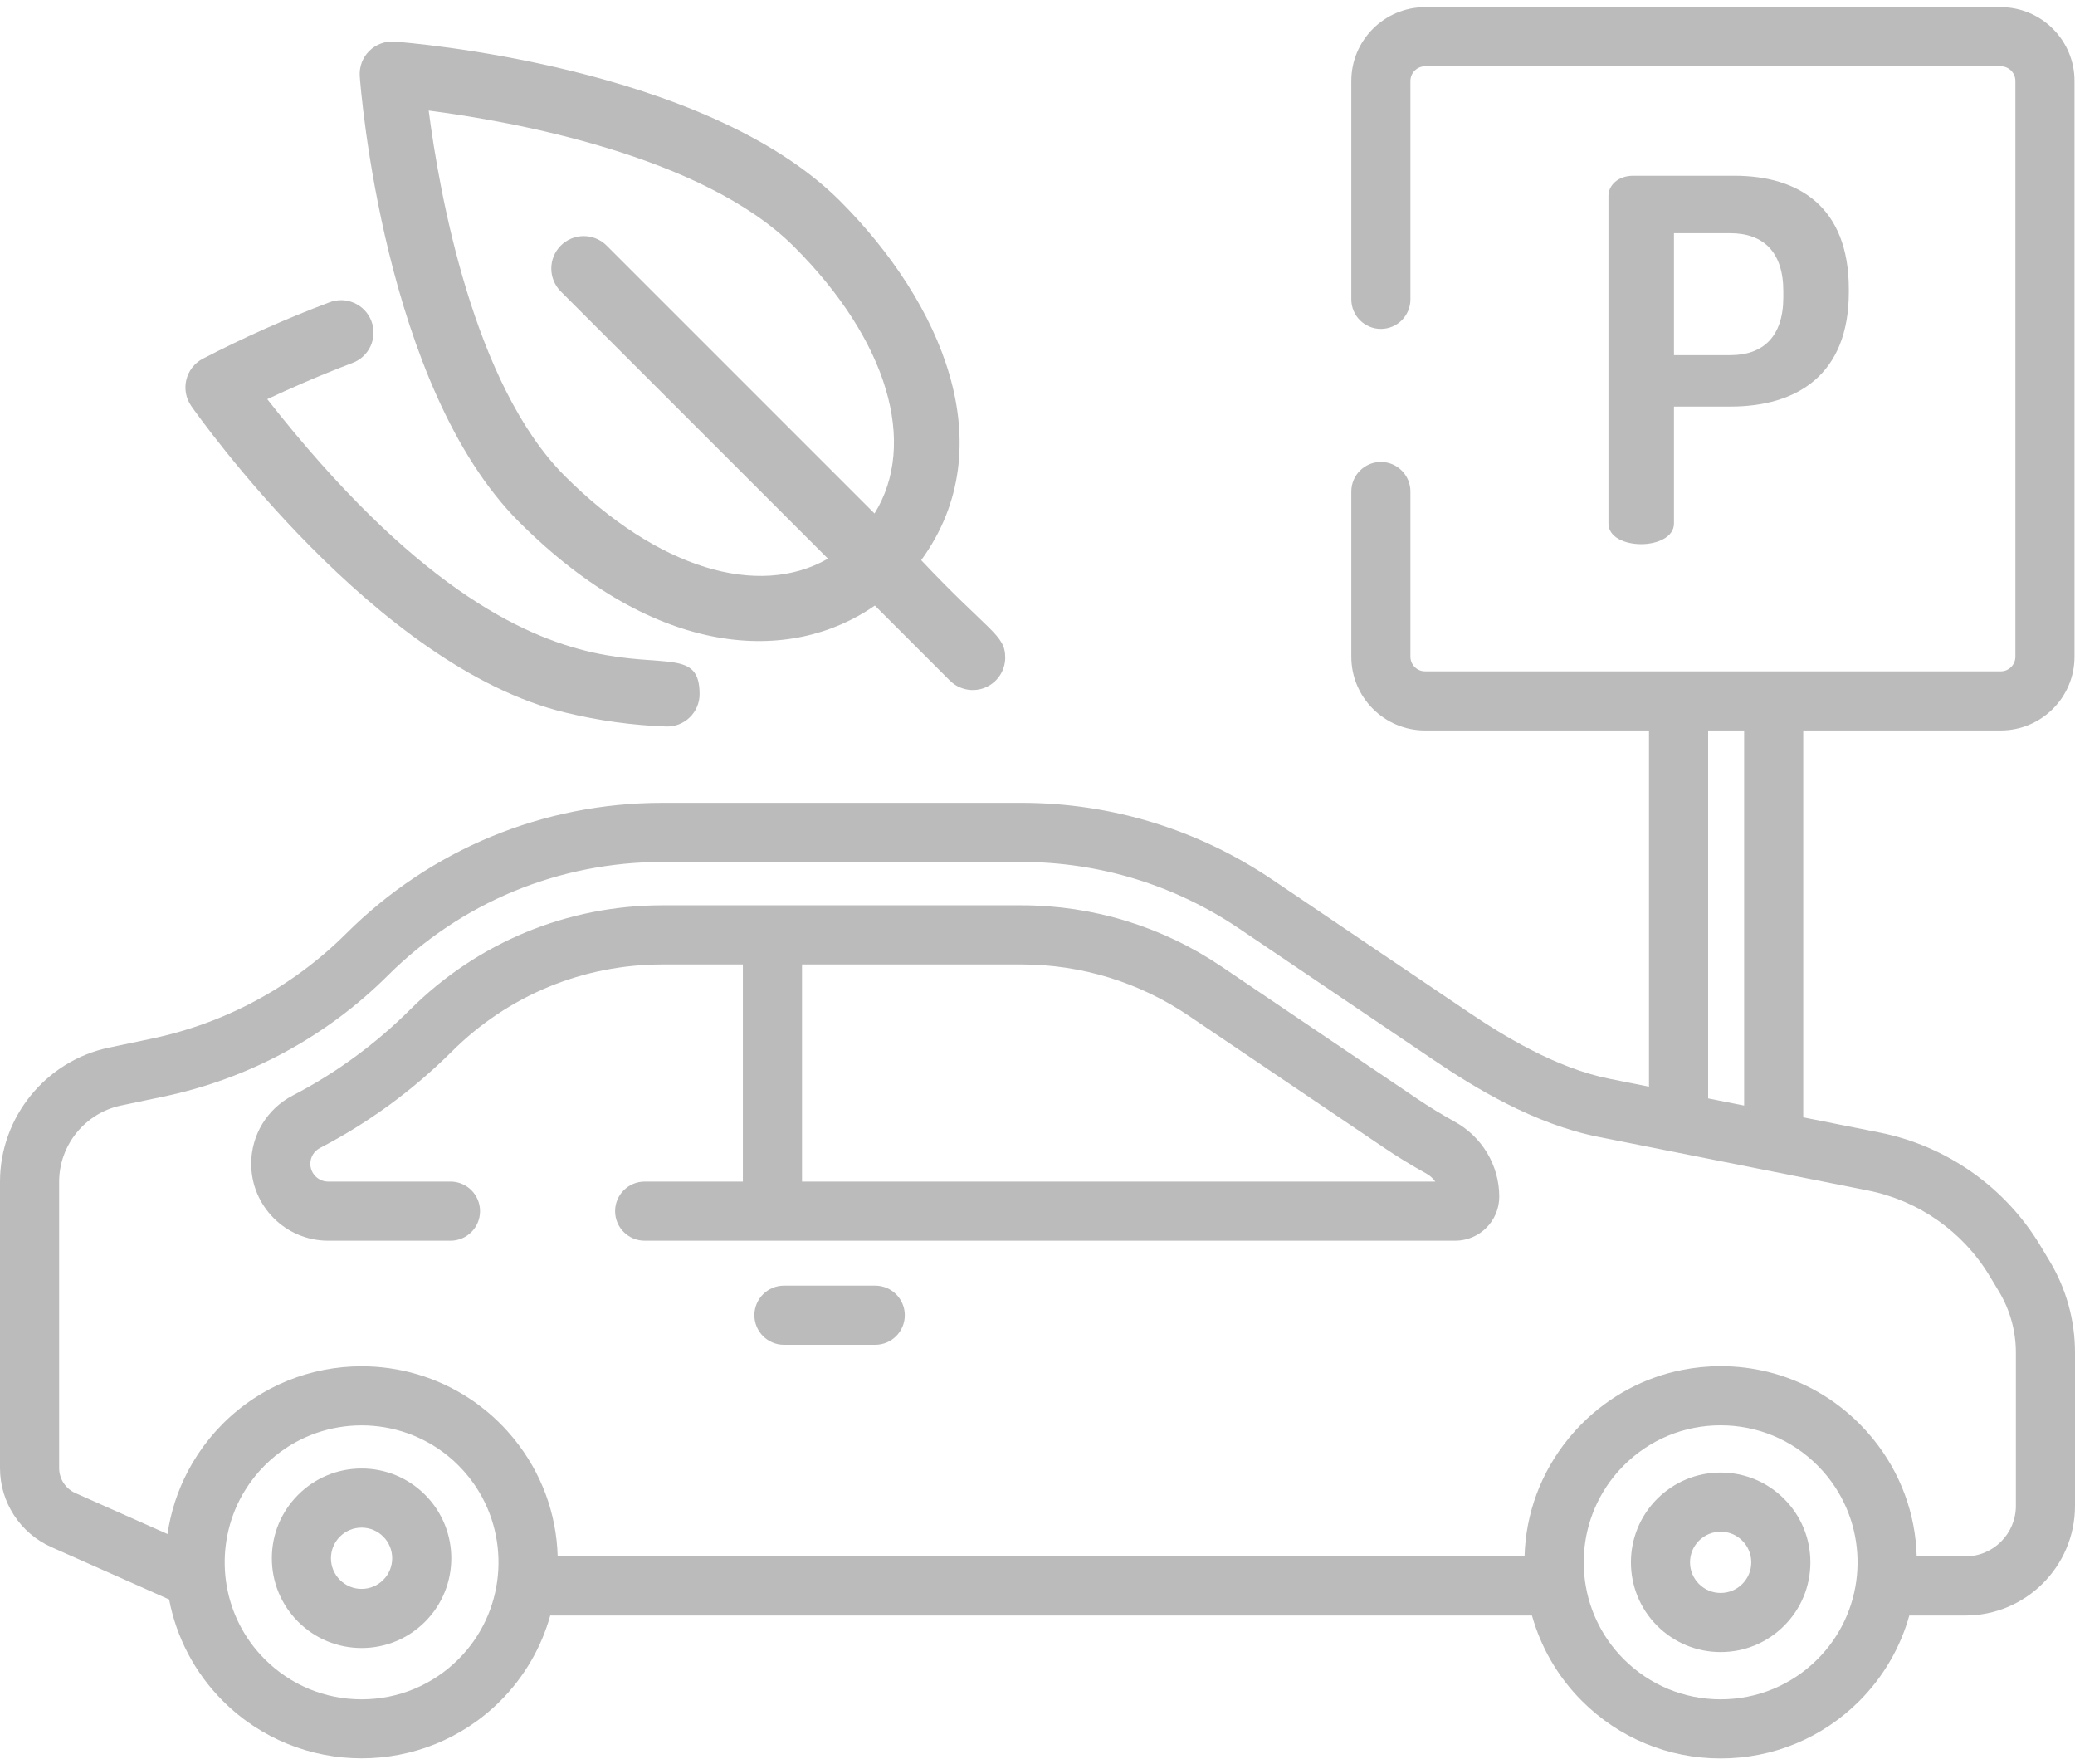 <svg width="80" height="68" viewBox="0 0 80 68" fill="none" xmlns="http://www.w3.org/2000/svg">
<path d="M33.745 49.56H30.224C29.595 49.56 29.085 50.071 29.085 50.7C29.085 51.329 29.595 51.84 30.224 51.84H33.745C34.374 51.84 34.884 51.329 34.884 50.7C34.884 50.071 34.374 49.56 33.745 49.56Z" fill="#BBBBBB"/>
<path d="M79.017 48.604L78.657 48.006C77.3 45.755 75.043 44.169 72.465 43.657L69.523 43.072V28.158H77.137C78.705 28.158 79.981 26.883 79.981 25.315V3.119C79.981 1.552 78.705 0.276 77.137 0.276H54.942C53.374 0.276 52.099 1.552 52.099 3.119V11.539C52.099 12.168 52.609 12.679 53.239 12.679C53.868 12.679 54.378 12.168 54.378 11.539V3.119C54.378 2.809 54.631 2.556 54.942 2.556H77.138C77.449 2.556 77.702 2.809 77.702 3.119V25.315C77.702 25.626 77.449 25.879 77.138 25.879H54.942C54.631 25.879 54.378 25.626 54.378 25.315V18.948C54.378 18.319 53.868 17.808 53.238 17.808C52.609 17.808 52.099 18.319 52.099 18.948V25.315C52.099 26.883 53.374 28.158 54.942 28.158H63.576V41.889L62.064 41.588C59.976 41.173 57.941 39.913 56.592 39.002L49.054 33.909C46.186 31.972 42.841 30.948 39.38 30.948H25.544C20.94 30.948 16.608 32.737 13.347 35.987C11.283 38.043 8.685 39.445 5.834 40.042L4.198 40.385C1.765 40.894 0 43.068 0 45.553V56.591C0 57.907 0.777 59.104 1.981 59.639L6.52 61.656C6.795 63.091 7.486 64.462 8.595 65.571C10.069 67.045 12.005 67.782 13.941 67.782C15.878 67.782 17.814 67.045 19.288 65.571C20.235 64.623 20.877 63.484 21.215 62.276H59.064C59.403 63.484 60.044 64.623 60.992 65.571C62.42 66.999 64.319 67.786 66.338 67.786C68.358 67.786 70.256 66.999 71.685 65.571C72.632 64.623 73.274 63.484 73.612 62.276H75.774C78.104 62.276 80 60.381 80 58.05V52.139C80 50.893 79.66 49.671 79.017 48.604ZM65.856 28.158H67.244V42.618L65.856 42.342V28.158ZM17.676 63.96C16.678 64.957 15.352 65.507 13.941 65.507C12.53 65.507 11.204 64.957 10.207 63.96C8.607 62.36 8.251 59.98 9.137 58.032C9.144 58.017 9.151 58.001 9.158 57.985C9.185 57.927 9.214 57.87 9.243 57.813C9.257 57.786 9.271 57.76 9.285 57.733C9.312 57.684 9.339 57.635 9.367 57.586C9.387 57.552 9.406 57.519 9.427 57.486C9.453 57.443 9.479 57.4 9.507 57.358C9.531 57.32 9.557 57.282 9.583 57.244C9.609 57.207 9.634 57.169 9.661 57.133C9.691 57.09 9.723 57.049 9.755 57.008C9.779 56.976 9.804 56.943 9.829 56.912C9.867 56.865 9.906 56.82 9.945 56.775C9.967 56.749 9.989 56.722 10.012 56.697C10.07 56.632 10.13 56.569 10.191 56.507C10.197 56.502 10.201 56.496 10.207 56.491C10.218 56.479 10.231 56.468 10.243 56.457C10.295 56.405 10.347 56.355 10.401 56.306C10.415 56.294 10.43 56.282 10.444 56.269C10.497 56.222 10.551 56.175 10.606 56.13C10.611 56.126 10.616 56.122 10.621 56.118C12.553 54.554 15.339 54.556 17.269 56.124C17.271 56.126 17.273 56.127 17.276 56.129C17.334 56.177 17.392 56.228 17.45 56.279C17.46 56.288 17.47 56.296 17.481 56.305C17.547 56.365 17.612 56.427 17.676 56.491C17.744 56.559 17.811 56.63 17.875 56.702C17.903 56.733 17.93 56.766 17.957 56.798C17.991 56.837 18.024 56.876 18.056 56.916C18.093 56.961 18.127 57.007 18.162 57.052C18.181 57.078 18.2 57.103 18.219 57.129C18.261 57.187 18.302 57.245 18.341 57.303C18.347 57.313 18.354 57.324 18.361 57.334C19.701 59.381 19.473 62.162 17.676 63.96ZM70.073 63.96C69.075 64.957 67.749 65.507 66.338 65.507C64.927 65.507 63.601 64.957 62.603 63.96C60.806 62.162 60.578 59.381 61.919 57.333C61.925 57.324 61.931 57.314 61.938 57.304C61.977 57.245 62.018 57.187 62.06 57.129C62.078 57.103 62.097 57.078 62.117 57.053C62.151 57.007 62.186 56.961 62.223 56.916C62.255 56.876 62.288 56.838 62.321 56.799C62.349 56.767 62.376 56.734 62.404 56.702C62.469 56.63 62.535 56.56 62.604 56.491C63.601 55.493 64.927 54.944 66.338 54.944C67.749 54.944 69.075 55.493 70.073 56.491C70.141 56.56 70.207 56.63 70.272 56.702C70.3 56.734 70.327 56.766 70.355 56.798C70.388 56.837 70.421 56.876 70.454 56.916C70.49 56.961 70.525 57.007 70.559 57.052C70.578 57.078 70.597 57.103 70.616 57.129C70.658 57.187 70.699 57.245 70.738 57.304C70.745 57.314 70.751 57.324 70.758 57.334C72.098 59.381 71.87 62.162 70.073 63.96ZM77.721 58.05H77.721C77.721 59.124 76.847 59.997 75.774 59.997H73.897C73.853 58.344 73.269 56.767 72.219 55.474C72.212 55.465 72.206 55.456 72.198 55.448C72.133 55.368 72.066 55.291 71.998 55.214C71.98 55.194 71.964 55.174 71.946 55.154C71.874 55.074 71.799 54.996 71.722 54.919C71.709 54.906 71.697 54.892 71.684 54.879C70.702 53.897 69.498 53.218 68.185 52.89C67.588 52.741 66.969 52.664 66.338 52.664C65.833 52.664 65.336 52.714 64.851 52.81C63.398 53.098 62.063 53.808 60.992 54.879C60.979 54.892 60.967 54.905 60.954 54.918C60.878 54.996 60.803 55.074 60.73 55.154C60.713 55.173 60.697 55.193 60.68 55.212C60.611 55.29 60.543 55.368 60.477 55.448C60.471 55.456 60.465 55.464 60.458 55.473C59.407 56.766 58.823 58.344 58.778 59.997H21.501C21.456 58.342 20.87 56.762 19.817 55.468C19.812 55.462 19.808 55.455 19.803 55.449C19.734 55.365 19.663 55.283 19.59 55.201C19.576 55.186 19.564 55.171 19.55 55.156C19.465 55.062 19.378 54.969 19.287 54.879C18.919 54.511 18.521 54.188 18.102 53.912C16.845 53.083 15.393 52.668 13.941 52.668C12.005 52.668 10.069 53.405 8.595 54.879C8.511 54.963 8.429 55.05 8.35 55.137C8.326 55.163 8.303 55.189 8.28 55.215C8.224 55.279 8.169 55.343 8.115 55.408C8.091 55.437 8.067 55.466 8.043 55.496C7.988 55.565 7.933 55.636 7.88 55.707C7.864 55.729 7.847 55.751 7.83 55.773C7.688 55.968 7.555 56.17 7.433 56.377C7.429 56.382 7.426 56.388 7.422 56.394C7.363 56.496 7.305 56.599 7.25 56.703C7.249 56.706 7.247 56.709 7.246 56.712C6.848 57.468 6.581 58.286 6.459 59.134L2.907 57.556C2.526 57.386 2.28 57.008 2.28 56.591V45.553C2.28 44.141 3.283 42.905 4.666 42.616L6.302 42.273C9.586 41.585 12.579 39.969 14.956 37.601C17.787 34.781 21.548 33.227 25.544 33.227H39.38C42.385 33.227 45.289 34.116 47.778 35.798L55.316 40.89C56.829 41.912 59.128 43.328 61.62 43.824L72.021 45.892C73.971 46.28 75.678 47.479 76.705 49.182L77.065 49.78C77.494 50.492 77.721 51.308 77.721 52.139V58.05Z" fill="#BBBBBB"/>
<path d="M66.87 6.775H62.965C62.382 6.775 62.013 7.144 62.013 7.552H62.013V20.18C62.013 20.705 62.635 20.977 63.276 20.977C63.898 20.977 64.539 20.705 64.539 20.18V15.673H66.715C69.279 15.673 71.28 14.449 71.28 11.263V11.146C71.28 7.96 69.338 6.775 66.87 6.775ZM68.755 11.457C68.755 12.973 67.978 13.691 66.715 13.691H64.539V8.99H66.715C67.978 8.99 68.755 9.709 68.755 11.224V11.457Z" fill="#BBBBBB"/>
<path d="M56.081 43.237C55.588 42.966 55.102 42.668 54.635 42.353L47.097 37.261C44.809 35.715 42.141 34.898 39.38 34.898H25.544C21.871 34.898 18.415 36.326 15.813 38.918C14.476 40.251 12.952 41.366 11.284 42.231C10.298 42.744 9.685 43.752 9.685 44.862C9.685 46.498 11.016 47.828 12.651 47.828H17.368C17.998 47.828 18.508 47.318 18.508 46.688C18.508 46.059 17.998 45.548 17.368 45.548H12.651C12.273 45.548 11.965 45.24 11.965 44.862C11.965 44.606 12.106 44.373 12.335 44.254C14.208 43.282 15.92 42.029 17.422 40.533C19.594 38.369 22.478 37.178 25.544 37.178H28.641V45.548H24.855C24.226 45.548 23.715 46.059 23.715 46.688C23.715 47.318 24.226 47.828 24.855 47.828H56.105C57.041 47.828 57.803 47.066 57.803 46.129C57.803 44.929 57.144 43.821 56.081 43.237ZM30.921 45.549V37.178H39.38C41.684 37.178 43.912 37.86 45.821 39.15L53.36 44.242C53.883 44.596 54.429 44.929 54.983 45.234C55.127 45.313 55.247 45.422 55.337 45.549H30.921Z" fill="#BBBBBB"/>
<path d="M16.388 57.622C15.734 56.969 14.865 56.609 13.941 56.609C13.017 56.609 12.148 56.969 11.495 57.622C10.841 58.276 10.481 59.145 10.481 60.069C10.481 60.993 10.841 61.862 11.495 62.516C12.148 63.169 13.017 63.529 13.941 63.529C14.866 63.529 15.735 63.169 16.388 62.516C17.737 61.166 17.737 58.971 16.388 57.622ZM14.776 60.904C14.553 61.127 14.257 61.25 13.941 61.25C13.626 61.25 13.329 61.127 13.106 60.904C12.883 60.681 12.76 60.384 12.76 60.069C12.76 59.753 12.883 59.457 13.106 59.234C13.329 59.011 13.626 58.888 13.941 58.888C14.257 58.888 14.553 59.011 14.776 59.234C15.236 59.694 15.236 60.444 14.776 60.904Z" fill="#BBBBBB"/>
<path d="M68.785 57.779C68.131 57.125 67.262 56.765 66.338 56.765C65.414 56.765 64.545 57.125 63.891 57.779C62.542 59.128 62.542 61.323 63.891 62.672C64.545 63.325 65.414 63.685 66.338 63.685C67.262 63.685 68.131 63.325 68.784 62.672C69.438 62.019 69.798 61.15 69.798 60.225C69.798 59.301 69.438 58.432 68.785 57.779ZM67.173 61.06C66.95 61.283 66.653 61.406 66.338 61.406C66.023 61.406 65.726 61.283 65.503 61.06C65.043 60.6 65.043 59.851 65.503 59.391C65.726 59.168 66.023 59.045 66.338 59.045C66.653 59.045 66.95 59.167 67.173 59.391C67.396 59.614 67.519 59.91 67.519 60.225C67.519 60.541 67.396 60.837 67.173 61.06Z" fill="#BBBBBB"/>
<path d="M33.73 23.344L36.622 26.236C36.797 26.41 37.02 26.528 37.262 26.576C37.504 26.624 37.755 26.599 37.983 26.505C38.211 26.41 38.407 26.25 38.544 26.045C38.681 25.84 38.755 25.599 38.756 25.352C38.756 24.462 38.134 24.372 35.516 21.594C38.724 17.192 36.283 11.643 32.385 7.745C27.174 2.533 15.695 1.641 15.209 1.604C15.03 1.591 14.85 1.617 14.682 1.68C14.514 1.742 14.361 1.84 14.234 1.967C14.107 2.094 14.009 2.247 13.946 2.415C13.884 2.583 13.858 2.763 13.871 2.942C13.906 3.428 14.799 14.907 20.012 20.119C25.318 25.427 30.498 25.595 33.73 23.344ZM16.528 4.262C19.701 4.673 27.082 5.977 30.618 9.513C34.237 13.132 35.383 17.103 33.717 19.795L23.389 9.467C23.273 9.351 23.135 9.259 22.983 9.196C22.832 9.133 22.669 9.101 22.505 9.101C22.341 9.101 22.178 9.133 22.027 9.196C21.875 9.259 21.737 9.351 21.621 9.467C21.505 9.583 21.413 9.721 21.35 9.873C21.287 10.024 21.255 10.187 21.255 10.351C21.255 10.515 21.287 10.678 21.35 10.829C21.413 10.981 21.505 11.119 21.621 11.235L31.922 21.536C29.233 23.079 25.335 21.908 21.778 18.351C18.244 14.816 16.939 7.435 16.528 4.262Z" fill="#BBBBBB"/>
<path d="M26.972 26.755C26.972 23.279 21.574 29.751 10.304 15.387C11.117 15.005 12.257 14.498 13.585 13.993C13.74 13.936 13.882 13.848 14.003 13.736C14.123 13.623 14.221 13.488 14.289 13.338C14.357 13.188 14.395 13.025 14.4 12.86C14.405 12.695 14.378 12.531 14.319 12.377C14.26 12.223 14.172 12.081 14.058 11.962C13.945 11.842 13.809 11.746 13.658 11.679C13.507 11.612 13.345 11.575 13.18 11.571C13.015 11.568 12.851 11.596 12.697 11.656C11.025 12.285 9.393 13.013 7.807 13.835C7.652 13.918 7.516 14.034 7.408 14.174C7.3 14.314 7.224 14.475 7.183 14.647C7.142 14.819 7.138 14.997 7.171 15.171C7.204 15.344 7.274 15.508 7.375 15.653C7.663 16.064 14.513 25.739 21.812 27.471C23.082 27.779 24.38 27.959 25.686 28.005C25.853 28.01 26.019 27.982 26.175 27.921C26.331 27.86 26.474 27.769 26.593 27.652C26.713 27.536 26.809 27.396 26.874 27.242C26.939 27.088 26.973 26.923 26.972 26.755Z" fill="#BBBBBB"/>
</svg>
